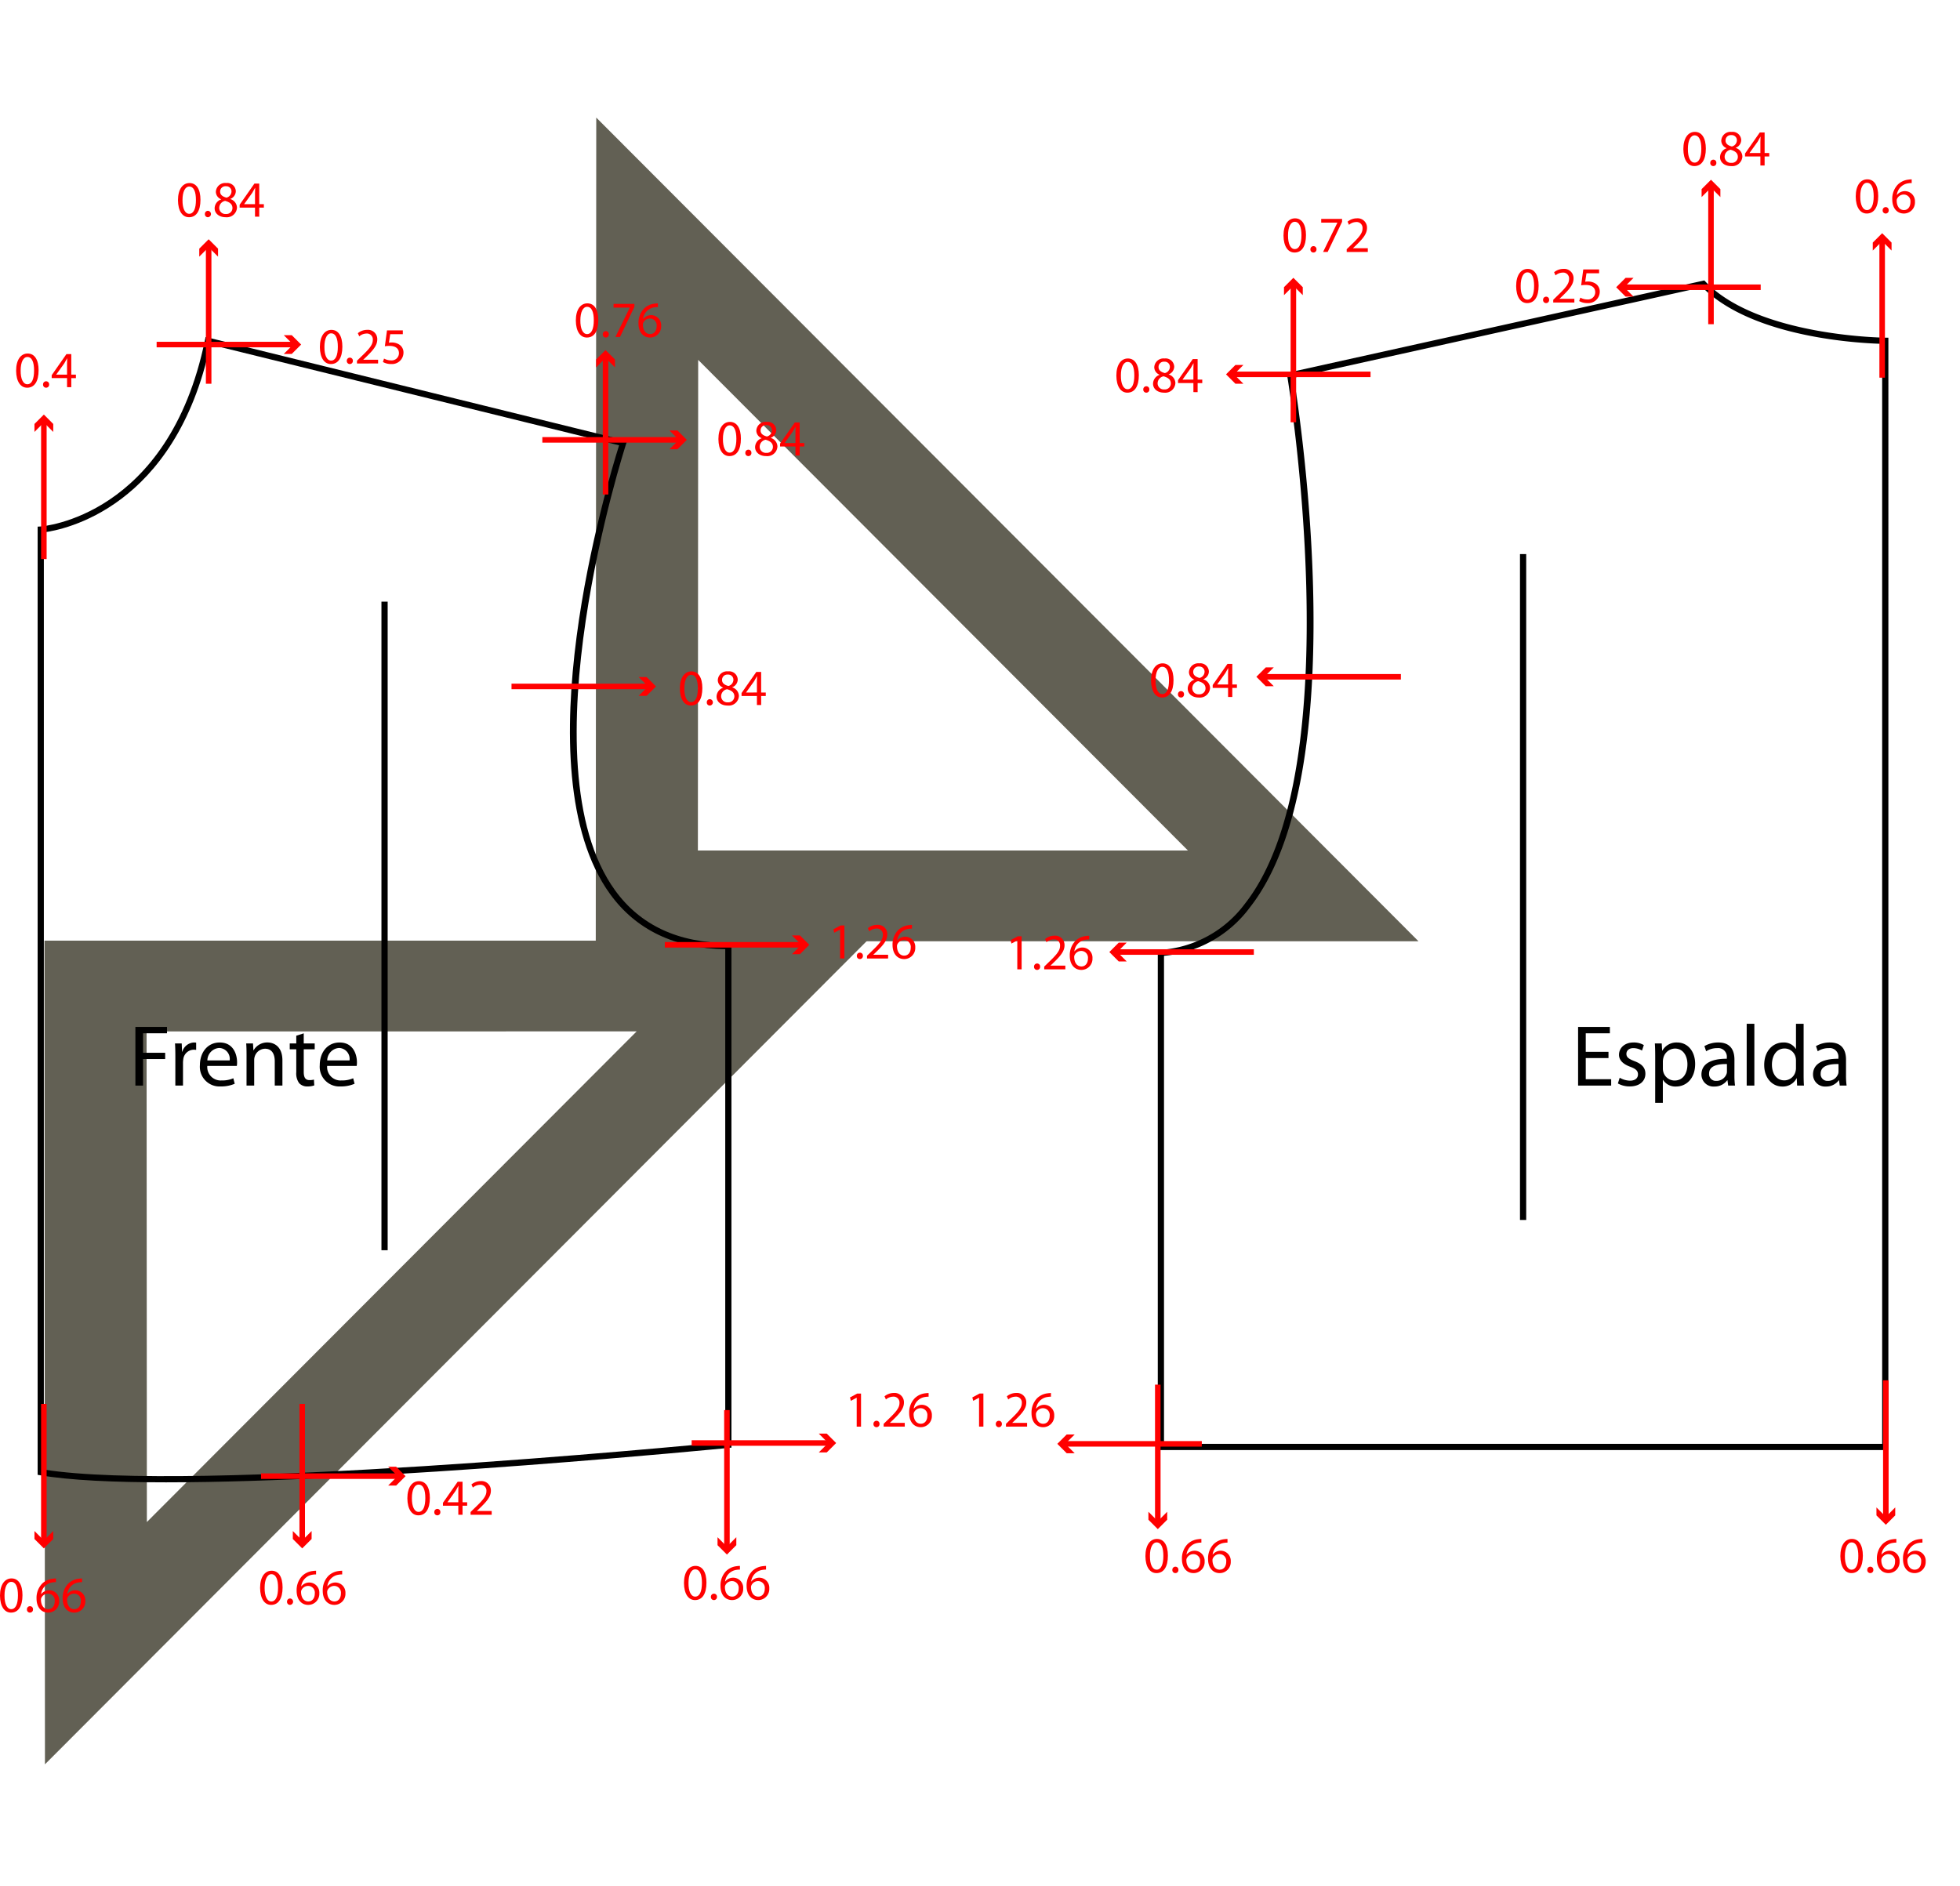 <svg xmlns="http://www.w3.org/2000/svg" width="400" height="385" viewBox="0 0 400 385"><g transform="translate(-390 -3328)"><g transform="translate(-371.721 870.885)"><g transform="translate(770.797 2481.115)"><path d="M898.47,2481.115l-.1,168.125h167.9Zm20.8,49.456,99.953,100.146H919.211Z" transform="translate(-785.861 -2481.115)" fill="#626054"/><path d="M772.019,2838.057l-.1-168.125h167.9Zm20.8-49.458,99.953-100.146H792.76Z" transform="translate(-771.921 -2501.93)" fill="#626054"/></g><g transform="translate(769.402 2514.354)"><path d="M796.563,2765.229c-10.64,0-19.666-.414-25.682-1.446l-.528-.09V2570.159l.6-.035c.262-.015,26.088-1.912,33.541-38.034l.134-.646,86.029,21.209-.213.65c-.214.649-21.021,65.189-2.23,91.112,5.161,7.119,12.934,10.729,23.1,10.729h.634v103l-.571.057C910.5,2758.287,840.083,2765.229,796.563,2765.229Zm-24.941-2.609c29.976,4.822,130.52-4.8,139.06-5.627V2656.408c-10.29-.148-18.193-3.931-23.5-11.249-18.363-25.334-.464-84.331,1.842-91.6L805.6,2532.992c-7.172,33.42-29.978,37.819-33.977,38.336Z" transform="translate(-770.354 -2519.902)"/><rect width="1.269" height="132.385" transform="translate(70.165 65.566)"/><path d="M1176.381,2757.213h-149.1V2655.156l.588-.043a23.382,23.382,0,0,0,17.2-9.431c21.776-27.717,8.761-106.93,8.627-107.728l-.1-.593,85.221-18.889.247.258c10.721,11.151,36.429,11.424,36.687,11.425l.631,0Zm-147.831-1.269h146.562V2531.412c-4.123-.1-26.339-1.114-36.712-11.549l-83.355,18.476c1.283,7.935,12.381,80.939-8.978,108.125a24.619,24.619,0,0,1-17.516,9.866Z" transform="translate(-798.678 -2518.471)"/><rect width="1.269" height="135.915" transform="translate(302.52 55.857)"/><g transform="translate(19.951 152.368)"><path d="M792.777,2689.718h6.45v1.3H794.34v3.98h4.513v1.28H794.34v5.418h-1.563Z" transform="translate(-792.777 -2689.718)"/><path d="M801.932,2696.17c0-1.013-.018-1.884-.071-2.683h1.368l.071,1.687h.052a2.6,2.6,0,0,1,2.4-1.882,3.047,3.047,0,0,1,.426.035v1.474a4.43,4.43,0,0,0-.533-.035,2.193,2.193,0,0,0-2.1,1.99,4.833,4.833,0,0,0-.053.728v4.6h-1.563Z" transform="translate(-793.778 -2690.112)"/><path d="M809.082,2698.071a2.736,2.736,0,0,0,2.931,2.968,5.6,5.6,0,0,0,2.382-.445l.283,1.12a7,7,0,0,1-2.877.551,4.011,4.011,0,0,1-4.228-4.336c0-2.594,1.545-4.636,4.05-4.636,2.807,0,3.536,2.469,3.536,4.05a3.718,3.718,0,0,1-.054.728Zm4.566-1.119a2.223,2.223,0,0,0-2.151-2.54,2.575,2.575,0,0,0-2.4,2.54Z" transform="translate(-794.408 -2690.112)"/><path d="M818.263,2695.814c0-.906-.018-1.617-.072-2.327h1.387l.088,1.4h.036a3.185,3.185,0,0,1,2.843-1.6c1.191,0,3.038.711,3.038,3.66v5.134h-1.563v-4.957c0-1.386-.514-2.558-1.99-2.558a2.254,2.254,0,0,0-2.1,1.6,2.316,2.316,0,0,0-.107.728v5.188h-1.563Z" transform="translate(-795.579 -2690.112)"/><path d="M831.034,2691.195v2.061h2.239v1.19h-2.239v4.62c0,1.066.3,1.67,1.173,1.67a2.916,2.916,0,0,0,.906-.107l.071,1.191a4.251,4.251,0,0,1-1.385.214,2.23,2.23,0,0,1-1.688-.658,3.36,3.36,0,0,1-.6-2.256v-4.673h-1.333v-1.19h1.333v-1.581Z" transform="translate(-796.679 -2689.88)"/><path d="M836.573,2698.071a2.737,2.737,0,0,0,2.931,2.968,5.593,5.593,0,0,0,2.382-.445l.284,1.12a7.01,7.01,0,0,1-2.878.551,4.011,4.011,0,0,1-4.228-4.336c0-2.594,1.545-4.636,4.05-4.636,2.807,0,3.536,2.469,3.536,4.05a3.871,3.871,0,0,1-.053.728Zm4.566-1.119a2.223,2.223,0,0,0-2.151-2.54,2.576,2.576,0,0,0-2.4,2.54Z" transform="translate(-797.439 -2690.112)"/></g><g transform="translate(314.379 151.728)"><path d="M1129.887,2696.078h-4.639v4.317h5.189v1.3h-6.752v-11.974h6.485v1.3h-4.922v3.784h4.639Z" transform="translate(-1123.685 -2689.078)"/><path d="M1133.182,2700.487a4.411,4.411,0,0,0,2.078.6c1.12,0,1.652-.55,1.652-1.278,0-.747-.444-1.137-1.581-1.564-1.563-.569-2.292-1.42-2.292-2.433,0-1.386,1.137-2.522,2.967-2.522a3.987,3.987,0,0,1,2.1.533l-.373,1.119a3.523,3.523,0,0,0-1.76-.5c-.923,0-1.421.534-1.421,1.174,0,.71.5,1.03,1.617,1.474,1.474.551,2.256,1.3,2.256,2.577,0,1.527-1.191,2.594-3.2,2.594a4.89,4.89,0,0,1-2.415-.605Z" transform="translate(-1124.691 -2689.473)"/><path d="M1141.365,2696.294c0-1.1-.018-1.99-.072-2.807h1.4l.088,1.475h.036a3.318,3.318,0,0,1,3.039-1.67c2.1,0,3.659,1.759,3.659,4.37,0,3.091-1.9,4.62-3.91,4.62a3,3,0,0,1-2.647-1.351h-.036v4.673h-1.562Zm1.563,2.292a2.513,2.513,0,0,0,.071.639,2.393,2.393,0,0,0,2.328,1.831c1.651,0,2.611-1.351,2.611-3.323,0-1.723-.889-3.2-2.541-3.2a2.494,2.494,0,0,0-2.38,1.937,3.671,3.671,0,0,0-.09.622Z" transform="translate(-1125.626 -2689.473)"/><path d="M1158.708,2700.025a14.531,14.531,0,0,0,.124,2.061h-1.4l-.142-1.083h-.053a3.174,3.174,0,0,1-2.629,1.28,2.451,2.451,0,0,1-2.63-2.47c0-2.079,1.848-3.216,5.171-3.2v-.178a1.767,1.767,0,0,0-1.955-1.991,4.148,4.148,0,0,0-2.256.64l-.356-1.049a5.577,5.577,0,0,1,2.843-.745c2.647,0,3.287,1.794,3.287,3.517Zm-1.528-2.327c-1.705-.036-3.642.267-3.642,1.936a1.37,1.37,0,0,0,1.456,1.493,2.169,2.169,0,0,0,2.114-1.44,1.57,1.57,0,0,0,.072-.5Z" transform="translate(-1126.803 -2689.473)"/><path d="M1162.356,2689h1.563v12.614h-1.563Z" transform="translate(-1127.948 -2688.999)"/><path d="M1174.418,2689v10.393c0,.764.017,1.635.07,2.221h-1.4l-.07-1.493h-.036a3.153,3.153,0,0,1-2.914,1.689c-2.078,0-3.694-1.76-3.694-4.372-.019-2.877,1.776-4.618,3.854-4.618a2.861,2.861,0,0,1,2.595,1.3h.036V2689Zm-1.563,7.515a2.858,2.858,0,0,0-.072-.675,2.3,2.3,0,0,0-2.256-1.794c-1.616,0-2.576,1.421-2.576,3.305,0,1.759.871,3.2,2.54,3.2a2.367,2.367,0,0,0,2.292-1.884,2.437,2.437,0,0,0,.072-.657Z" transform="translate(-1128.391 -2688.999)"/><path d="M1184.3,2700.025a14.531,14.531,0,0,0,.124,2.061h-1.4l-.143-1.083h-.053a3.173,3.173,0,0,1-2.629,1.28,2.45,2.45,0,0,1-2.629-2.47c0-2.079,1.848-3.216,5.17-3.2v-.178a1.766,1.766,0,0,0-1.955-1.991,4.147,4.147,0,0,0-2.256.64l-.356-1.049a5.576,5.576,0,0,1,2.843-.745c2.647,0,3.287,1.794,3.287,3.517Zm-1.528-2.327c-1.706-.036-3.642.267-3.642,1.936a1.37,1.37,0,0,0,1.456,1.493,2.169,2.169,0,0,0,2.114-1.44,1.57,1.57,0,0,0,.072-.5Z" transform="translate(-1129.625 -2689.473)"/></g></g><g transform="translate(768.755 2541.735)"><rect width="1.13" height="28.199" transform="translate(1.352 1.292)" fill="red"/><path d="M773.459,2552.79l-1.917-1.918-1.916,1.918v-1.628l1.916-1.916,1.917,1.916Z" transform="translate(-769.626 -2549.246)" fill="red"/></g><g transform="translate(802.387 2505.954)"><rect width="1.13" height="28.197" transform="translate(1.351 1.292)" fill="red"/><path d="M811.258,2512.575l-1.916-1.918-1.917,1.918v-1.628l1.917-1.916,1.916,1.916Z" transform="translate(-807.425 -2509.031)" fill="red"/></g><g transform="translate(883.387 2528.562)"><rect width="1.13" height="28.197" transform="translate(1.351 1.292)" fill="red"/><path d="M902.294,2537.985l-1.916-1.918-1.916,1.918v-1.627l1.916-1.917,1.916,1.917Z" transform="translate(-898.461 -2534.441)" fill="red"/></g><g transform="translate(1023.76 2513.818)"><rect width="1.13" height="28.199" transform="translate(1.351 1.292)" fill="red"/><g transform="translate(0)"><path d="M1060.06,2521.413l-1.917-1.918-1.917,1.918v-1.627l1.917-1.916,1.917,1.916Z" transform="translate(-1056.227 -2517.869)" fill="red"/></g></g><g transform="translate(1108.987 2493.801)"><rect width="1.13" height="28.197" transform="translate(1.351 1.292)" fill="red"/><g transform="translate(0)"><path d="M1155.847,2498.916,1153.93,2497l-1.916,1.917v-1.627l1.916-1.916,1.917,1.916Z" transform="translate(-1152.014 -2495.373)" fill="red"/></g></g><g transform="translate(1143.92 2504.713)"><rect width="1.13" height="28.199" transform="translate(1.352 1.292)" fill="red"/><path d="M1195.108,2511.18l-1.917-1.918-1.917,1.918v-1.627l1.917-1.917,1.917,1.917Z" transform="translate(-1191.275 -2507.636)" fill="red"/></g><g transform="translate(908.158 2744.935)"><rect width="1.13" height="28.199" transform="translate(1.351)" fill="red"/><g transform="translate(0 25.947)"><path d="M926.3,2806.784l1.916,1.918,1.917-1.918v1.627l-1.917,1.917-1.916-1.917Z" transform="translate(-926.302 -2806.784)" fill="red"/></g></g><g transform="translate(996.09 2739.741)"><rect width="1.13" height="28.199" transform="translate(1.351)" fill="red"/><g transform="translate(0 25.947)"><path d="M1025.128,2800.946l1.916,1.917,1.917-1.917v1.627l-1.917,1.917-1.916-1.917Z" transform="translate(-1025.128 -2800.946)" fill="red"/></g></g><g transform="translate(1144.67 2738.856)"><rect width="1.13" height="28.197" transform="translate(1.351)" fill="red"/><g transform="translate(0 25.946)"><path d="M1192.118,2799.951l1.917,1.918,1.916-1.918v1.627l-1.916,1.917-1.917-1.917Z" transform="translate(-1192.118 -2799.951)" fill="red"/></g></g><g transform="translate(821.481 2743.673)"><rect width="1.13" height="28.199" transform="translate(1.351)" fill="red"/><g transform="translate(0 25.946)"><path d="M828.886,2805.365l1.917,1.917,1.917-1.917v1.627l-1.917,1.916-1.917-1.916Z" transform="translate(-828.886 -2805.365)" fill="red"/></g></g><g transform="translate(768.755 2743.673)"><rect width="1.13" height="28.199" transform="translate(1.352)" fill="red"/><g transform="translate(0 25.946)"><path d="M769.626,2805.365l1.916,1.917,1.917-1.917v1.627l-1.917,1.916-1.916-1.916Z" transform="translate(-769.626 -2805.365)" fill="red"/></g></g><g transform="translate(793.687 2525.528)"><rect width="28.197" height="1.13" transform="translate(0 1.352)" fill="red"/><g transform="translate(25.946)"><path d="M826.808,2534.863l1.918-1.916-1.918-1.917h1.627l1.917,1.917-1.917,1.916Z" transform="translate(-826.808 -2531.03)" fill="red"/></g></g><g transform="translate(872.402 2544.979)"><rect width="28.199" height="1.13" transform="translate(0 1.352)" fill="red"/><g transform="translate(25.947)"><path d="M915.277,2556.725l1.918-1.916-1.918-1.917H916.9l1.916,1.917-1.916,1.916Z" transform="translate(-915.277 -2552.892)" fill="red"/></g></g><g transform="translate(1011.932 2531.61)"><rect width="28.199" height="1.13" transform="translate(1.292 1.351)" fill="red"/><path d="M1046.477,2537.867l-1.918,1.916,1.918,1.917h-1.627l-1.916-1.917,1.916-1.916Z" transform="translate(-1042.933 -2537.867)" fill="red"/></g><g transform="translate(1018.124 2593.344)"><rect width="28.197" height="1.13" transform="translate(1.292 1.351)" fill="red"/><g transform="translate(0)"><path d="M1053.437,2607.248l-1.917,1.916,1.917,1.917h-1.627l-1.917-1.917,1.917-1.916Z" transform="translate(-1049.893 -2607.248)" fill="red"/></g></g><g transform="translate(988.117 2649.522)"><rect width="28.199" height="1.13" transform="translate(1.292 1.351)" fill="red"/><path d="M1019.711,2670.387l-1.917,1.917,1.917,1.917h-1.627l-1.917-1.917,1.917-1.917Z" transform="translate(-1016.168 -2670.387)" fill="red"/></g><g transform="translate(977.5 2749.91)"><rect width="28.197" height="1.13" transform="translate(1.292 1.351)" fill="red"/><path d="M1007.78,2783.214l-1.918,1.916,1.918,1.917h-1.627l-1.916-1.917,1.916-1.916Z" transform="translate(-1004.236 -2783.214)" fill="red"/></g><g transform="translate(1091.555 2513.829)"><rect width="28.199" height="1.13" transform="translate(1.292 1.351)" fill="red"/><path d="M1135.965,2517.883l-1.917,1.916,1.917,1.917h-1.627l-1.916-1.917,1.916-1.916Z" transform="translate(-1132.422 -2517.883)" fill="red"/></g><g transform="translate(866.111 2595.309)"><rect width="28.197" height="1.13" transform="translate(0 1.351)" fill="red"/><g transform="translate(25.946)"><path d="M908.206,2613.291l1.918-1.916-1.918-1.917h1.627l1.917,1.917-1.917,1.916Z" transform="translate(-908.206 -2609.458)" fill="red"/></g></g><g transform="translate(897.394 2648.047)"><rect width="28.197" height="1.13" transform="translate(0 1.351)" fill="red"/><g transform="translate(25.946)"><path d="M943.365,2672.563l1.918-1.917-1.918-1.917h1.627l1.917,1.917-1.917,1.917Z" transform="translate(-943.365 -2668.73)" fill="red"/></g></g><g transform="translate(902.876 2749.739)"><rect width="28.197" height="1.13" transform="translate(0 1.351)" fill="red"/><g transform="translate(25.946)"><path d="M949.526,2786.854l1.918-1.916-1.918-1.917h1.627l1.916,1.917-1.916,1.916Z" transform="translate(-949.526 -2783.021)" fill="red"/></g></g><g transform="translate(814.995 2756.502)"><rect width="28.199" height="1.13" transform="translate(0 1.351)" fill="red"/><g transform="translate(25.946)"><path d="M850.756,2794.455l1.917-1.917-1.917-1.917h1.628l1.917,1.917-1.917,1.917Z" transform="translate(-850.756 -2790.622)" fill="red"/></g></g><g transform="translate(765.011 2529.273)"><path d="M767.661,2542.218c-1.318,0-2.222-1.235-2.242-3.467,0-2.275.986-3.511,2.357-3.511,1.412,0,2.232,1.268,2.232,3.417,0,2.3-.862,3.562-2.336,3.562Zm.052-.705c.925,0,1.371-1.091,1.371-2.814,0-1.662-.415-2.753-1.371-2.753-.83,0-1.369,1.06-1.369,2.753-.021,1.754.519,2.814,1.36,2.814Z" transform="translate(-765.419 -2535.24)" fill="red"/><path d="M772.2,2542.92a.609.609,0,0,1-.6-.653.62.62,0,0,1,.624-.655.606.606,0,0,1,.612.655.613.613,0,0,1-.623.653Z" transform="translate(-766.1 -2535.942)" fill="red"/><path d="M776.713,2542.119v-1.848h-3.136v-.592l3.012-4.31h.987v4.2h.944v.707h-.944v1.848Zm0-2.555v-2.253c0-.353.01-.707.031-1.06h-.031c-.207.395-.375.685-.56,1l-1.651,2.3v.02Z" transform="translate(-766.318 -2535.254)" fill="red"/></g><g transform="translate(798.042 2494.476)"><path d="M804.784,2503.108c-1.318,0-2.222-1.235-2.242-3.467,0-2.274.986-3.51,2.357-3.51,1.412,0,2.233,1.267,2.233,3.417,0,2.295-.862,3.561-2.336,3.561Zm.052-.7c.924,0,1.371-1.091,1.371-2.814,0-1.662-.416-2.752-1.371-2.752-.83,0-1.37,1.06-1.37,2.752-.021,1.754.519,2.814,1.36,2.814Z" transform="translate(-802.542 -2496.131)" fill="red"/><path d="M809.319,2503.811a.609.609,0,0,1-.6-.653.62.62,0,0,1,.624-.655.655.655,0,0,1-.011,1.308Z" transform="translate(-803.223 -2496.833)" fill="red"/><path d="M813.3,2496.131a1.747,1.747,0,0,1,1.973,1.661,1.714,1.714,0,0,1-1.122,1.578v.031a1.882,1.882,0,0,1,1.36,1.746,2.071,2.071,0,0,1-2.294,1.961c-1.413,0-2.264-.83-2.264-1.817a1.945,1.945,0,0,1,1.329-1.817v-.031a1.668,1.668,0,0,1-1.08-1.516,1.89,1.89,0,0,1,2.086-1.8Zm-.063,6.314a1.221,1.221,0,0,0,1.351-1.2c0-.81-.571-1.215-1.485-1.474a1.476,1.476,0,0,0-1.214,1.4,1.242,1.242,0,0,0,1.339,1.277Zm.012-5.66a1.074,1.074,0,0,0-1.174,1.08c-.011.675.509,1.038,1.287,1.247a1.33,1.33,0,0,0,1.028-1.226,1.046,1.046,0,0,0-1.131-1.1Z" transform="translate(-803.47 -2496.131)" fill="red"/><path d="M819.824,2503.009v-1.848h-3.136v-.592l3.012-4.31h.987v4.2h.944v.707h-.944v1.848Zm0-2.554V2498.2q0-.53.031-1.06h-.031c-.207.4-.375.686-.561,1l-1.651,2.3v.021Z" transform="translate(-804.101 -2496.145)" fill="red"/></g><g transform="translate(908.336 2543.232)"><path d="M928.743,2557.906c-1.318,0-2.222-1.235-2.241-3.468,0-2.274.986-3.511,2.357-3.511,1.411,0,2.232,1.268,2.232,3.417,0,2.3-.862,3.562-2.336,3.562Zm.052-.706c.925,0,1.371-1.091,1.371-2.813,0-1.662-.416-2.753-1.371-2.753-.83,0-1.37,1.06-1.37,2.753-.021,1.754.519,2.813,1.36,2.813Z" transform="translate(-926.502 -2550.928)" fill="red"/><path d="M933.278,2558.609a.61.61,0,0,1-.6-.654.62.62,0,0,1,.625-.654.605.605,0,0,1,.611.654.612.612,0,0,1-.623.654Z" transform="translate(-927.183 -2551.63)" fill="red"/><path d="M937.263,2550.928a1.747,1.747,0,0,1,1.973,1.662,1.717,1.717,0,0,1-1.121,1.579v.031a1.88,1.88,0,0,1,1.359,1.744,2.072,2.072,0,0,1-2.294,1.962c-1.413,0-2.264-.831-2.264-1.817a1.946,1.946,0,0,1,1.329-1.818v-.031a1.667,1.667,0,0,1-1.079-1.516,1.891,1.891,0,0,1,2.086-1.8Zm-.063,6.313a1.221,1.221,0,0,0,1.351-1.2c0-.809-.571-1.214-1.485-1.473a1.476,1.476,0,0,0-1.215,1.4,1.242,1.242,0,0,0,1.339,1.276Zm.012-5.659a1.074,1.074,0,0,0-1.174,1.079c-.01.676.509,1.039,1.287,1.247a1.33,1.33,0,0,0,1.028-1.225,1.045,1.045,0,0,0-1.132-1.1Z" transform="translate(-927.429 -2550.928)" fill="red"/><path d="M943.783,2557.806v-1.848h-3.136v-.592l3.012-4.31h.987v4.2h.944v.706h-.944v1.848Zm0-2.554V2553c0-.353.01-.707.031-1.06h-.031c-.207.4-.374.685-.56,1l-1.651,2.3v.021Z" transform="translate(-928.061 -2550.942)" fill="red"/></g><g transform="translate(900.471 2594.152)"><path d="M919.9,2615.135c-1.318,0-2.222-1.235-2.242-3.467,0-2.274.986-3.51,2.357-3.51,1.412,0,2.232,1.267,2.232,3.417,0,2.294-.862,3.561-2.336,3.561Zm.053-.7c.924,0,1.371-1.091,1.371-2.814,0-1.661-.415-2.752-1.371-2.752-.83,0-1.37,1.06-1.37,2.752-.021,1.754.519,2.814,1.36,2.814Z" transform="translate(-917.662 -2608.158)" fill="red"/><path d="M924.439,2615.838a.609.609,0,0,1-.6-.653.62.62,0,0,1,.624-.655.655.655,0,0,1-.011,1.308Z" transform="translate(-918.343 -2608.86)" fill="red"/><path d="M928.424,2608.158a1.747,1.747,0,0,1,1.973,1.661,1.715,1.715,0,0,1-1.121,1.578v.031a1.881,1.881,0,0,1,1.36,1.745,2.071,2.071,0,0,1-2.294,1.961c-1.413,0-2.264-.83-2.264-1.817a1.946,1.946,0,0,1,1.329-1.817v-.031a1.667,1.667,0,0,1-1.079-1.516,1.89,1.89,0,0,1,2.087-1.8Zm-.063,6.314a1.221,1.221,0,0,0,1.351-1.2c0-.81-.571-1.215-1.485-1.475a1.477,1.477,0,0,0-1.215,1.4,1.243,1.243,0,0,0,1.339,1.278Zm.011-5.659a1.073,1.073,0,0,0-1.174,1.08c-.01.676.509,1.038,1.287,1.247a1.331,1.331,0,0,0,1.028-1.226,1.046,1.046,0,0,0-1.132-1.1Z" transform="translate(-918.59 -2608.158)" fill="red"/><path d="M934.944,2615.037v-1.848h-3.136v-.592l3.012-4.31h.987v4.2h.944v.707h-.944v1.848Zm0-2.555v-2.254q0-.53.031-1.06h-.031c-.207.4-.374.686-.561,1l-1.651,2.3v.021Z" transform="translate(-919.221 -2608.172)" fill="red"/></g><g transform="translate(931.797 2645.897)"><path d="M954.241,2667.294h-.021l-1.174.633-.176-.7,1.475-.789h.778v6.75h-.882Z" transform="translate(-952.87 -2666.328)" fill="red"/><path d="M958.853,2673.994a.609.609,0,0,1-.6-.654.621.621,0,0,1,.624-.655.606.606,0,0,1,.611.655.612.612,0,0,1-.622.654Z" transform="translate(-953.463 -2667.016)" fill="red"/><path d="M960.585,2673.178v-.561l.716-.7c1.724-1.64,2.513-2.512,2.513-3.53a1.2,1.2,0,0,0-1.329-1.32,2.3,2.3,0,0,0-1.432.571l-.292-.644a3,3,0,0,1,1.911-.685,1.9,1.9,0,0,1,2.055,1.963c0,1.246-.9,2.252-2.326,3.624l-.529.5v.02h3.021v.759Z" transform="translate(-953.72 -2666.314)" fill="red"/><path d="M970.411,2667.073a3.468,3.468,0,0,0-.686.053,2.7,2.7,0,0,0-2.346,2.389h.021a2.059,2.059,0,0,1,3.677,1.391,2.262,2.262,0,0,1-2.254,2.388c-1.433,0-2.378-1.121-2.378-2.875a4.2,4.2,0,0,1,1.143-3.043,3.661,3.661,0,0,1,2.16-1,4.381,4.381,0,0,1,.665-.052Zm-1.568,5.515c.779,0,1.308-.655,1.308-1.621a1.372,1.372,0,0,0-1.392-1.547,1.5,1.5,0,0,0-1.319.83.86.86,0,0,0-.093.4c.011,1.111.529,1.943,1.485,1.943Z" transform="translate(-954.366 -2666.315)" fill="red"/></g><g transform="translate(935.188 2741.446)"><path d="M958.052,2774.68h-.02l-1.174.634-.177-.695,1.475-.789h.778v6.749h-.883Z" transform="translate(-956.681 -2773.715)" fill="red"/><path d="M962.665,2781.381a.609.609,0,0,1-.6-.653.619.619,0,0,1,.624-.655.605.605,0,0,1,.611.655.612.612,0,0,1-.623.653Z" transform="translate(-957.274 -2774.404)" fill="red"/><path d="M964.4,2780.564V2780l.717-.7c1.724-1.64,2.514-2.512,2.514-3.53a1.2,1.2,0,0,0-1.329-1.32,2.3,2.3,0,0,0-1.433.571l-.291-.644a3,3,0,0,1,1.911-.685,1.9,1.9,0,0,1,2.055,1.963c0,1.246-.9,2.253-2.326,3.624l-.53.5v.02h3.022v.758Z" transform="translate(-957.532 -2773.701)" fill="red"/><path d="M974.222,2774.46a3.439,3.439,0,0,0-.685.052,2.7,2.7,0,0,0-2.347,2.388h.021a2.059,2.059,0,0,1,3.676,1.392,2.261,2.261,0,0,1-2.253,2.387c-1.432,0-2.378-1.121-2.378-2.876a4.193,4.193,0,0,1,1.143-3.042,3.664,3.664,0,0,1,2.159-1,4.31,4.31,0,0,1,.664-.052Zm-1.567,5.514c.778,0,1.308-.654,1.308-1.621a1.372,1.372,0,0,0-1.393-1.546,1.5,1.5,0,0,0-1.318.83.859.859,0,0,0-.094.4c.012,1.11.53,1.941,1.485,1.941Z" transform="translate(-958.177 -2773.702)" fill="red"/></g><g transform="translate(960.157 2741.447)"><path d="M986.114,2774.682h-.021l-1.173.634-.177-.7,1.475-.79H987v6.75h-.883Z" transform="translate(-984.743 -2773.716)" fill="red"/><path d="M990.727,2781.383a.609.609,0,0,1-.6-.654.62.62,0,0,1,.624-.655.606.606,0,0,1,.611.655.613.613,0,0,1-.623.654Z" transform="translate(-985.336 -2774.404)" fill="red"/><path d="M992.458,2780.566V2780l.717-.7c1.724-1.641,2.514-2.513,2.514-3.53a1.2,1.2,0,0,0-1.329-1.32,2.3,2.3,0,0,0-1.433.572l-.291-.644a3,3,0,0,1,1.911-.685,1.9,1.9,0,0,1,2.055,1.963c0,1.247-.9,2.253-2.326,3.624l-.529.5v.02h3.022v.759Z" transform="translate(-985.593 -2773.702)" fill="red"/><path d="M1002.284,2774.461a3.548,3.548,0,0,0-.685.052,2.7,2.7,0,0,0-2.347,2.389h.021a2.059,2.059,0,0,1,3.676,1.392,2.261,2.261,0,0,1-2.253,2.388c-1.433,0-2.378-1.121-2.378-2.876a4.2,4.2,0,0,1,1.143-3.042,3.67,3.67,0,0,1,2.158-1,4.459,4.459,0,0,1,.665-.052Zm-1.567,5.515c.777,0,1.308-.655,1.308-1.621a1.372,1.372,0,0,0-1.392-1.546,1.5,1.5,0,0,0-1.318.83.85.85,0,0,0-.094.4c.012,1.11.531,1.942,1.485,1.942Z" transform="translate(-986.24 -2773.703)" fill="red"/></g><g transform="translate(901.307 2776.735)"><path d="M920.844,2820.341c-1.319,0-2.223-1.235-2.242-3.468,0-2.274.986-3.51,2.357-3.51,1.412,0,2.232,1.268,2.232,3.417,0,2.295-.862,3.561-2.336,3.561Zm.052-.706c.925,0,1.371-1.09,1.371-2.813,0-1.662-.416-2.752-1.371-2.752-.83,0-1.37,1.06-1.37,2.752-.02,1.753.519,2.813,1.36,2.813Z" transform="translate(-918.602 -2813.363)" fill="red"/><path d="M925.378,2821.044a.609.609,0,0,1-.6-.653.619.619,0,0,1,.624-.654.605.605,0,0,1,.611.654.612.612,0,0,1-.623.653Z" transform="translate(-919.283 -2814.065)" fill="red"/><path d="M930.948,2814.123a3.459,3.459,0,0,0-.686.052,2.706,2.706,0,0,0-2.347,2.389h.021a2.059,2.059,0,0,1,3.677,1.391,2.262,2.262,0,0,1-2.254,2.388c-1.433,0-2.378-1.12-2.378-2.876a4.2,4.2,0,0,1,1.143-3.042,3.667,3.667,0,0,1,2.159-1,4.331,4.331,0,0,1,.665-.052Zm-1.568,5.514c.779,0,1.308-.654,1.308-1.62a1.372,1.372,0,0,0-1.392-1.547,1.5,1.5,0,0,0-1.319.83.855.855,0,0,0-.093.395c.011,1.11.529,1.942,1.484,1.942Z" transform="translate(-919.526 -2813.365)" fill="red"/><path d="M936.936,2814.123a3.457,3.457,0,0,0-.686.052,2.7,2.7,0,0,0-2.347,2.389h.021a2.059,2.059,0,0,1,3.676,1.391,2.261,2.261,0,0,1-2.253,2.388c-1.432,0-2.377-1.12-2.377-2.876a4.194,4.194,0,0,1,1.142-3.042,3.667,3.667,0,0,1,2.159-1,4.323,4.323,0,0,1,.665-.052Zm-1.568,5.514c.778,0,1.308-.654,1.308-1.62a1.372,1.372,0,0,0-1.393-1.547,1.5,1.5,0,0,0-1.318.83.854.854,0,0,0-.094.395c.012,1.11.53,1.942,1.485,1.942Z" transform="translate(-920.186 -2813.365)" fill="red"/></g><g transform="translate(995.479 2771.231)"><path d="M1026.684,2814.154c-1.318,0-2.222-1.235-2.242-3.467,0-2.274.986-3.511,2.357-3.511,1.412,0,2.232,1.267,2.232,3.416,0,2.3-.862,3.562-2.335,3.562Zm.052-.7c.925,0,1.371-1.091,1.371-2.815,0-1.66-.416-2.751-1.371-2.751-.83,0-1.37,1.06-1.37,2.751-.021,1.755.519,2.815,1.36,2.815Z" transform="translate(-1024.442 -2807.177)" fill="red"/><path d="M1031.219,2814.856a.609.609,0,0,1-.6-.654.62.62,0,0,1,.624-.653.6.6,0,0,1,.612.653.612.612,0,0,1-.623.654Z" transform="translate(-1025.123 -2807.879)" fill="red"/><path d="M1036.788,2807.936a3.5,3.5,0,0,0-.685.053,2.7,2.7,0,0,0-2.347,2.389h.021a2.058,2.058,0,0,1,3.676,1.391,2.261,2.261,0,0,1-2.253,2.387c-1.433,0-2.378-1.12-2.378-2.875a4.2,4.2,0,0,1,1.142-3.043,3.67,3.67,0,0,1,2.159-1,4.327,4.327,0,0,1,.665-.051Zm-1.568,5.516c.779,0,1.309-.656,1.309-1.62a1.373,1.373,0,0,0-1.393-1.549,1.5,1.5,0,0,0-1.318.83.858.858,0,0,0-.094.4c.011,1.111.53,1.944,1.485,1.944Z" transform="translate(-1025.366 -2807.178)" fill="red"/><path d="M1042.776,2807.936a3.494,3.494,0,0,0-.685.053,2.7,2.7,0,0,0-2.347,2.389h.021a2.058,2.058,0,0,1,3.677,1.391,2.261,2.261,0,0,1-2.253,2.387c-1.434,0-2.378-1.12-2.378-2.875a4.2,4.2,0,0,1,1.142-3.043,3.667,3.667,0,0,1,2.159-1,4.327,4.327,0,0,1,.665-.051Zm-1.568,5.516c.778,0,1.309-.656,1.309-1.62a1.374,1.374,0,0,0-1.392-1.549,1.5,1.5,0,0,0-1.318.83.853.853,0,0,0-.094.4c.011,1.111.53,1.944,1.485,1.944Z" transform="translate(-1026.026 -2807.178)" fill="red"/></g><g transform="translate(1137.305 2771.231)"><path d="M1186.083,2814.154c-1.319,0-2.223-1.235-2.243-3.467,0-2.274.987-3.511,2.358-3.511,1.411,0,2.232,1.267,2.232,3.416,0,2.3-.864,3.562-2.336,3.562Zm.051-.7c.925,0,1.371-1.091,1.371-2.815,0-1.66-.416-2.751-1.371-2.751-.83,0-1.369,1.06-1.369,2.751-.021,1.755.52,2.815,1.36,2.815Z" transform="translate(-1183.84 -2807.177)" fill="red"/><path d="M1190.616,2814.856a.608.608,0,0,1-.6-.654.62.62,0,0,1,.625-.653.6.6,0,0,1,.611.653.612.612,0,0,1-.622.654Z" transform="translate(-1184.521 -2807.879)" fill="red"/><path d="M1196.187,2807.936a3.519,3.519,0,0,0-.687.053,2.706,2.706,0,0,0-2.347,2.389h.022a2.059,2.059,0,0,1,3.677,1.391,2.262,2.262,0,0,1-2.255,2.387c-1.433,0-2.378-1.12-2.378-2.875a4.2,4.2,0,0,1,1.143-3.043,3.66,3.66,0,0,1,2.159-1,4.317,4.317,0,0,1,.665-.051Zm-1.568,5.516c.778,0,1.307-.656,1.307-1.62a1.373,1.373,0,0,0-1.391-1.549,1.5,1.5,0,0,0-1.319.83.856.856,0,0,0-.094.4c.011,1.111.529,1.944,1.486,1.944Z" transform="translate(-1184.764 -2807.178)" fill="red"/><path d="M1202.175,2807.936a3.516,3.516,0,0,0-.687.053,2.705,2.705,0,0,0-2.347,2.389h.022a2.058,2.058,0,0,1,3.677,1.391,2.262,2.262,0,0,1-2.255,2.387c-1.433,0-2.377-1.12-2.377-2.875a4.2,4.2,0,0,1,1.143-3.043,3.659,3.659,0,0,1,2.159-1,4.317,4.317,0,0,1,.665-.051Zm-1.568,5.516c.777,0,1.307-.656,1.307-1.62a1.372,1.372,0,0,0-1.391-1.549,1.5,1.5,0,0,0-1.319.83.854.854,0,0,0-.1.4c.012,1.111.53,1.944,1.487,1.944Z" transform="translate(-1185.424 -2807.178)" fill="red"/></g><g transform="translate(814.802 2777.719)"><path d="M823.621,2821.446c-1.318,0-2.222-1.235-2.242-3.467,0-2.274.986-3.51,2.357-3.51,1.412,0,2.232,1.267,2.232,3.417,0,2.294-.862,3.56-2.336,3.56Zm.052-.7c.924,0,1.371-1.091,1.371-2.814,0-1.661-.415-2.752-1.371-2.752-.83,0-1.37,1.06-1.37,2.752-.021,1.755.519,2.814,1.359,2.814Z" transform="translate(-821.379 -2814.468)" fill="red"/><path d="M828.156,2822.147a.609.609,0,0,1-.6-.653.62.62,0,0,1,.624-.655.655.655,0,0,1-.011,1.308Z" transform="translate(-822.06 -2815.17)" fill="red"/><path d="M833.725,2815.228a3.541,3.541,0,0,0-.685.051,2.7,2.7,0,0,0-2.347,2.389h.021a2.059,2.059,0,0,1,3.676,1.392,2.26,2.26,0,0,1-2.253,2.387c-1.433,0-2.378-1.12-2.378-2.876a4.2,4.2,0,0,1,1.143-3.042,3.678,3.678,0,0,1,2.159-1,4.395,4.395,0,0,1,.665-.052Zm-1.568,5.515c.779,0,1.309-.655,1.309-1.621a1.372,1.372,0,0,0-1.392-1.546,1.5,1.5,0,0,0-1.318.83.848.848,0,0,0-.094.395c.012,1.111.53,1.943,1.485,1.943Z" transform="translate(-822.303 -2814.469)" fill="red"/><path d="M839.714,2815.228a3.537,3.537,0,0,0-.685.051,2.7,2.7,0,0,0-2.347,2.389h.02a2.059,2.059,0,0,1,3.677,1.392,2.26,2.26,0,0,1-2.253,2.387c-1.433,0-2.378-1.12-2.378-2.876a4.2,4.2,0,0,1,1.142-3.042,3.676,3.676,0,0,1,2.159-1,4.393,4.393,0,0,1,.665-.052Zm-1.568,5.515c.779,0,1.309-.655,1.309-1.621a1.372,1.372,0,0,0-1.392-1.546,1.5,1.5,0,0,0-1.318.83.849.849,0,0,0-.094.395c.011,1.111.53,1.943,1.485,1.943Z" transform="translate(-822.963 -2814.469)" fill="red"/></g><g transform="translate(844.859 2759.434)"><path d="M857.4,2800.9c-1.319,0-2.223-1.235-2.242-3.467,0-2.274.986-3.511,2.357-3.511,1.412,0,2.232,1.268,2.232,3.417,0,2.295-.862,3.561-2.337,3.561Zm.052-.706c.925,0,1.371-1.09,1.371-2.814,0-1.662-.415-2.752-1.371-2.752-.83,0-1.37,1.06-1.37,2.752-.02,1.754.52,2.814,1.36,2.814Z" transform="translate(-855.16 -2793.918)" fill="red"/><path d="M861.936,2801.6a.609.609,0,0,1-.6-.653.62.62,0,0,1,.624-.655.606.606,0,0,1,.611.655.612.612,0,0,1-.623.653Z" transform="translate(-855.841 -2794.62)" fill="red"/><path d="M866.454,2800.8v-1.848h-3.136v-.591l3.012-4.309h.987v4.194h.944v.706h-.944v1.848Zm0-2.555v-2.253q0-.53.03-1.06h-.03c-.208.395-.375.685-.561,1l-1.651,2.3v.021Z" transform="translate(-856.059 -2793.932)" fill="red"/><path d="M869.656,2800.782v-.561l.716-.7c1.724-1.64,2.514-2.512,2.514-3.53a1.2,1.2,0,0,0-1.329-1.32,2.3,2.3,0,0,0-1.432.571l-.292-.643a3,3,0,0,1,1.911-.686,1.9,1.9,0,0,1,2.055,1.963c0,1.246-.9,2.253-2.326,3.624l-.529.5v.02h3.022v.758Z" transform="translate(-856.758 -2793.918)" fill="red"/></g><g transform="translate(761.721 2779.292)"><path d="M763.961,2823.214c-1.318,0-2.221-1.236-2.24-3.469,0-2.274.984-3.51,2.355-3.51,1.413,0,2.232,1.267,2.232,3.417,0,2.295-.861,3.562-2.336,3.562Zm.053-.706c.925,0,1.371-1.091,1.371-2.814,0-1.661-.416-2.752-1.371-2.752-.83,0-1.371,1.059-1.371,2.752-.021,1.755.519,2.814,1.359,2.814Z" transform="translate(-761.721 -2816.235)" fill="red"/><path d="M768.5,2823.917a.61.61,0,0,1-.6-.655.62.62,0,0,1,.623-.655.606.606,0,0,1,.612.655.613.613,0,0,1-.623.655Z" transform="translate(-762.401 -2816.938)" fill="red"/><path d="M774.066,2817a3.537,3.537,0,0,0-.684.052,2.7,2.7,0,0,0-2.347,2.389h.02a2.058,2.058,0,0,1,3.676,1.391,2.262,2.262,0,0,1-2.252,2.388c-1.432,0-2.377-1.121-2.377-2.877a4.2,4.2,0,0,1,1.141-3.042,3.683,3.683,0,0,1,2.16-1,4.437,4.437,0,0,1,.665-.051Zm-1.568,5.515c.78,0,1.31-.655,1.31-1.621a1.373,1.373,0,0,0-1.393-1.547,1.5,1.5,0,0,0-1.318.83.869.869,0,0,0-.093.4c.012,1.11.53,1.942,1.484,1.942Z" transform="translate(-762.645 -2816.237)" fill="red"/><path d="M780.054,2817a3.538,3.538,0,0,0-.684.052,2.7,2.7,0,0,0-2.347,2.389h.019a2.059,2.059,0,0,1,3.677,1.391,2.262,2.262,0,0,1-2.252,2.388c-1.433,0-2.378-1.121-2.378-2.877a4.2,4.2,0,0,1,1.142-3.042,3.683,3.683,0,0,1,2.159-1,4.43,4.43,0,0,1,.665-.051Zm-1.568,5.515c.779,0,1.31-.655,1.31-1.621a1.373,1.373,0,0,0-1.393-1.547,1.5,1.5,0,0,0-1.318.83.859.859,0,0,0-.093.4c.012,1.11.53,1.942,1.484,1.942Z" transform="translate(-763.305 -2816.237)" fill="red"/></g><g transform="translate(879.238 2519.032)"><path d="M896.041,2530.708c-1.318,0-2.222-1.236-2.242-3.469,0-2.273.986-3.51,2.357-3.51,1.412,0,2.232,1.267,2.232,3.417,0,2.295-.862,3.562-2.336,3.562Zm.052-.706c.925,0,1.371-1.091,1.371-2.814,0-1.661-.415-2.752-1.371-2.752-.83,0-1.369,1.06-1.369,2.752-.021,1.755.519,2.814,1.36,2.814Z" transform="translate(-893.799 -2523.729)" fill="red"/><path d="M900.576,2531.41a.61.61,0,0,1-.6-.654.62.62,0,0,1,.624-.655.606.606,0,0,1,.612.655.613.613,0,0,1-.623.654Z" transform="translate(-894.48 -2524.432)" fill="red"/><path d="M906.705,2523.859v.6l-2.939,6.147h-.935l2.917-5.971v-.021h-3.3v-.758Z" transform="translate(-894.752 -2523.744)" fill="red"/><path d="M912.133,2524.489a3.435,3.435,0,0,0-.685.052,2.7,2.7,0,0,0-2.347,2.389h.02a2.058,2.058,0,0,1,3.677,1.391,2.261,2.261,0,0,1-2.253,2.388c-1.433,0-2.378-1.121-2.378-2.877a4.2,4.2,0,0,1,1.142-3.042,3.664,3.664,0,0,1,2.159-1,4.261,4.261,0,0,1,.665-.052ZM910.566,2530c.779,0,1.308-.655,1.308-1.621a1.372,1.372,0,0,0-1.392-1.547,1.5,1.5,0,0,0-1.319.83.858.858,0,0,0-.093.4c.011,1.111.53,1.942,1.485,1.942Z" transform="translate(-895.383 -2523.731)" fill="red"/></g><g transform="translate(1023.66 2501.682)"><path d="M1058.356,2511.208c-1.319,0-2.223-1.235-2.242-3.468,0-2.274.986-3.511,2.357-3.511,1.412,0,2.232,1.268,2.232,3.417,0,2.3-.862,3.562-2.336,3.562Zm.052-.706c.925,0,1.371-1.091,1.371-2.813,0-1.662-.416-2.753-1.371-2.753-.83,0-1.37,1.06-1.37,2.753-.02,1.754.519,2.813,1.361,2.813Z" transform="translate(-1056.114 -2504.23)" fill="red"/><path d="M1062.89,2511.911a.609.609,0,0,1-.6-.653.62.62,0,0,1,.624-.655.606.606,0,0,1,.611.655.613.613,0,0,1-.623.653Z" transform="translate(-1056.795 -2504.932)" fill="red"/><path d="M1069.019,2504.359v.6l-2.939,6.146h-.935l2.918-5.971v-.02h-3.3v-.759Z" transform="translate(-1057.068 -2504.244)" fill="red"/><path d="M1070.609,2511.094v-.561l.716-.7c1.725-1.64,2.514-2.512,2.514-3.53a1.2,1.2,0,0,0-1.329-1.319,2.3,2.3,0,0,0-1.433.571l-.291-.643a3,3,0,0,1,1.91-.686,1.9,1.9,0,0,1,2.056,1.963c0,1.247-.9,2.254-2.326,3.625l-.53.5v.019h3.022v.758Z" transform="translate(-1057.712 -2504.23)" fill="red"/></g><g transform="translate(1071.139 2512.003)"><path d="M1111.718,2522.808c-1.319,0-2.223-1.236-2.242-3.467,0-2.274.986-3.511,2.357-3.511,1.412,0,2.231,1.267,2.231,3.416,0,2.3-.862,3.562-2.336,3.562Zm.052-.706c.925,0,1.371-1.091,1.371-2.814,0-1.661-.415-2.752-1.371-2.752-.83,0-1.37,1.06-1.37,2.752-.02,1.755.519,2.814,1.36,2.814Z" transform="translate(-1109.476 -2515.83)" fill="red"/><path d="M1116.253,2523.511a.609.609,0,0,1-.6-.654.619.619,0,0,1,.624-.654.6.6,0,0,1,.611.654.613.613,0,0,1-.623.654Z" transform="translate(-1110.157 -2516.533)" fill="red"/><path d="M1117.983,2522.694v-.561l.717-.7c1.724-1.641,2.514-2.512,2.514-3.531a1.2,1.2,0,0,0-1.329-1.319,2.3,2.3,0,0,0-1.433.571l-.291-.643a3,3,0,0,1,1.911-.686,1.9,1.9,0,0,1,2.055,1.962c0,1.247-.9,2.253-2.326,3.624l-.529.5v.021h3.022v.758Z" transform="translate(-1110.414 -2515.83)" fill="red"/><path d="M1128,2516.728h-2.576l-.259,1.734a3.577,3.577,0,0,1,.551-.042,2.834,2.834,0,0,1,1.453.363,1.911,1.911,0,0,1,.965,1.734,2.341,2.341,0,0,1-2.513,2.306,3.329,3.329,0,0,1-1.682-.416l.228-.7a3.034,3.034,0,0,0,1.454.374,1.483,1.483,0,0,0,1.589-1.475c0-.862-.592-1.485-1.932-1.485a5.554,5.554,0,0,0-.944.073l.436-3.241H1128Z" transform="translate(-1111.07 -2515.844)" fill="red"/></g><g transform="translate(1140.441 2493.719)"><path d="M1189.607,2502.259c-1.319,0-2.223-1.236-2.242-3.468,0-2.275.986-3.51,2.357-3.51,1.412,0,2.232,1.267,2.232,3.417,0,2.295-.862,3.562-2.336,3.562Zm.052-.706c.925,0,1.371-1.091,1.371-2.814,0-1.661-.416-2.752-1.371-2.752-.83,0-1.37,1.06-1.37,2.752-.021,1.755.519,2.814,1.361,2.814Z" transform="translate(-1187.365 -2495.281)" fill="red"/><path d="M1194.141,2502.962a.609.609,0,0,1-.6-.654.62.62,0,0,1,.624-.655.606.606,0,0,1,.611.655.613.613,0,0,1-.623.654Z" transform="translate(-1188.046 -2495.983)" fill="red"/><path d="M1199.711,2496.04a3.524,3.524,0,0,0-.686.053,2.7,2.7,0,0,0-2.347,2.388h.021a2.059,2.059,0,0,1,3.677,1.391,2.262,2.262,0,0,1-2.254,2.389c-1.433,0-2.377-1.121-2.377-2.876a4.2,4.2,0,0,1,1.142-3.042,3.665,3.665,0,0,1,2.159-1,4.285,4.285,0,0,1,.665-.052Zm-1.568,5.515c.779,0,1.308-.655,1.308-1.621a1.371,1.371,0,0,0-1.391-1.546,1.5,1.5,0,0,0-1.319.83.858.858,0,0,0-.093.395c.01,1.111.529,1.943,1.484,1.943Z" transform="translate(-1188.289 -2495.282)" fill="red"/></g><g transform="translate(989.549 2530.286)"><path d="M1020.019,2543.357c-1.318,0-2.223-1.235-2.242-3.468,0-2.274.986-3.511,2.357-3.511,1.412,0,2.232,1.268,2.232,3.417,0,2.3-.862,3.562-2.337,3.562Zm.052-.706c.925,0,1.371-1.091,1.371-2.813,0-1.662-.415-2.753-1.371-2.753-.83,0-1.369,1.06-1.369,2.753-.021,1.754.519,2.813,1.359,2.813Z" transform="translate(-1017.777 -2536.379)" fill="red"/><path d="M1024.553,2544.059a.609.609,0,0,1-.6-.653.62.62,0,0,1,.624-.655.606.606,0,0,1,.611.655.612.612,0,0,1-.622.653Z" transform="translate(-1018.458 -2537.081)" fill="red"/><path d="M1028.539,2536.379a1.747,1.747,0,0,1,1.973,1.662,1.716,1.716,0,0,1-1.122,1.578v.031a1.88,1.88,0,0,1,1.36,1.745,2.072,2.072,0,0,1-2.294,1.962c-1.414,0-2.264-.83-2.264-1.817a1.946,1.946,0,0,1,1.329-1.818v-.03a1.667,1.667,0,0,1-1.08-1.516,1.891,1.891,0,0,1,2.086-1.8Zm-.063,6.313a1.22,1.22,0,0,0,1.35-1.2c0-.809-.57-1.214-1.485-1.474a1.475,1.475,0,0,0-1.214,1.4,1.241,1.241,0,0,0,1.339,1.277Zm.011-5.659a1.074,1.074,0,0,0-1.174,1.079c-.01.677.509,1.04,1.288,1.247a1.329,1.329,0,0,0,1.027-1.225,1.045,1.045,0,0,0-1.132-1.1Z" transform="translate(-1018.705 -2536.379)" fill="red"/><path d="M1035.059,2543.258v-1.848h-3.136v-.592l3.012-4.31h.987v4.2h.944v.707h-.944v1.848Zm0-2.554v-2.253q0-.53.03-1.06h-.03c-.208.395-.375.685-.562,1l-1.651,2.3v.021Z" transform="translate(-1019.336 -2536.393)" fill="red"/></g><g transform="translate(996.626 2592.512)"><path d="M1027.973,2613.292c-1.318,0-2.222-1.236-2.242-3.467,0-2.274.986-3.511,2.357-3.511,1.412,0,2.232,1.267,2.232,3.417,0,2.3-.862,3.562-2.336,3.562Zm.053-.706c.924,0,1.371-1.091,1.371-2.814,0-1.661-.415-2.752-1.371-2.752-.83,0-1.37,1.06-1.37,2.752-.021,1.755.519,2.814,1.36,2.814Z" transform="translate(-1025.731 -2606.314)" fill="red"/><path d="M1032.508,2613.995a.609.609,0,0,1-.6-.654.62.62,0,0,1,.624-.655.606.606,0,0,1,.612.655.612.612,0,0,1-.623.654Z" transform="translate(-1026.412 -2607.017)" fill="red"/><path d="M1036.493,2606.314a1.747,1.747,0,0,1,1.972,1.661,1.716,1.716,0,0,1-1.121,1.58v.03a1.881,1.881,0,0,1,1.36,1.746,2.072,2.072,0,0,1-2.294,1.962c-1.413,0-2.264-.83-2.264-1.818a1.946,1.946,0,0,1,1.329-1.817v-.031a1.667,1.667,0,0,1-1.079-1.515,1.891,1.891,0,0,1,2.086-1.8Zm-.063,6.314a1.221,1.221,0,0,0,1.351-1.2c0-.809-.571-1.214-1.485-1.473a1.476,1.476,0,0,0-1.214,1.4,1.242,1.242,0,0,0,1.339,1.278Zm.011-5.659a1.073,1.073,0,0,0-1.173,1.079c-.01.675.509,1.039,1.286,1.247a1.331,1.331,0,0,0,1.029-1.225,1.045,1.045,0,0,0-1.132-1.1Z" transform="translate(-1026.659 -2606.314)" fill="red"/><path d="M1043.013,2613.192v-1.848h-3.136v-.592l3.012-4.31h.987v4.2h.944v.706h-.944v1.848Zm0-2.554v-2.254q0-.53.031-1.06h-.031c-.207.4-.373.686-.561,1l-1.651,2.295v.021Z" transform="translate(-1027.291 -2606.328)" fill="red"/></g><g transform="translate(967.963 2648.109)"><path d="M994.888,2669.78h-.021l-1.174.633-.176-.694,1.474-.79h.779v6.75h-.883Z" transform="translate(-993.517 -2668.814)" fill="red"/><path d="M999.5,2676.481a.609.609,0,0,1-.6-.653.619.619,0,0,1,.623-.655.6.6,0,0,1,.611.655.612.612,0,0,1-.623.653Z" transform="translate(-994.11 -2669.502)" fill="red"/><path d="M1001.232,2675.664v-.561l.717-.7c1.724-1.64,2.513-2.513,2.513-3.531a1.2,1.2,0,0,0-1.329-1.319,2.3,2.3,0,0,0-1.432.57l-.292-.643a3,3,0,0,1,1.912-.686,1.9,1.9,0,0,1,2.055,1.963c0,1.247-.9,2.254-2.327,3.625l-.528.5v.02h3.021v.758Z" transform="translate(-994.367 -2668.8)" fill="red"/><path d="M1011.058,2669.56a3.489,3.489,0,0,0-.685.052,2.7,2.7,0,0,0-2.346,2.389h.019a2.059,2.059,0,0,1,3.677,1.391,2.262,2.262,0,0,1-2.252,2.388c-1.433,0-2.378-1.12-2.378-2.875a4.2,4.2,0,0,1,1.141-3.042,3.669,3.669,0,0,1,2.159-1,4.375,4.375,0,0,1,.665-.052Zm-1.568,5.514c.779,0,1.309-.654,1.309-1.62a1.372,1.372,0,0,0-1.393-1.546,1.5,1.5,0,0,0-1.318.83.866.866,0,0,0-.093.395c.011,1.11.53,1.941,1.483,1.941Z" transform="translate(-995.013 -2668.801)" fill="red"/></g><g transform="translate(1105.263 2484.036)"><path d="M1150.07,2491.376c-1.318,0-2.222-1.235-2.242-3.468,0-2.274.986-3.511,2.357-3.511,1.412,0,2.232,1.268,2.232,3.417,0,2.3-.862,3.561-2.336,3.561Zm.053-.706c.924,0,1.371-1.091,1.371-2.814,0-1.661-.416-2.752-1.371-2.752-.83,0-1.37,1.06-1.37,2.752-.021,1.754.519,2.814,1.36,2.814Z" transform="translate(-1147.828 -2484.398)" fill="red"/><path d="M1154.605,2492.078a.61.61,0,0,1-.6-.654.62.62,0,0,1,.624-.654.606.606,0,0,1,.612.654.613.613,0,0,1-.623.654Z" transform="translate(-1148.509 -2485.1)" fill="red"/><path d="M1158.59,2484.4a1.748,1.748,0,0,1,1.973,1.662,1.716,1.716,0,0,1-1.122,1.578v.031a1.88,1.88,0,0,1,1.36,1.745,2.072,2.072,0,0,1-2.294,1.962c-1.413,0-2.264-.83-2.264-1.817a1.946,1.946,0,0,1,1.329-1.818v-.03a1.668,1.668,0,0,1-1.08-1.516,1.891,1.891,0,0,1,2.087-1.8Zm-.063,6.314a1.221,1.221,0,0,0,1.351-1.2c0-.809-.571-1.214-1.485-1.474a1.476,1.476,0,0,0-1.214,1.4,1.242,1.242,0,0,0,1.339,1.277Zm.011-5.659a1.074,1.074,0,0,0-1.174,1.079c-.011.676.509,1.04,1.287,1.247a1.329,1.329,0,0,0,1.028-1.225,1.045,1.045,0,0,0-1.131-1.1Z" transform="translate(-1148.755 -2484.398)" fill="red"/><path d="M1165.11,2491.277v-1.848h-3.136v-.592l3.012-4.31h.987v4.195h.944v.707h-.944v1.848Zm0-2.555v-2.253c0-.353.01-.707.031-1.06h-.031c-.207.395-.375.685-.561,1l-1.651,2.3v.02Z" transform="translate(-1149.388 -2484.412)" fill="red"/></g><g transform="translate(827.003 2524.445)"><path d="M837.334,2536.792c-1.318,0-2.223-1.235-2.242-3.467,0-2.274.986-3.511,2.357-3.511,1.412,0,2.232,1.268,2.232,3.417,0,2.294-.862,3.561-2.336,3.561Zm.052-.706c.925,0,1.371-1.09,1.371-2.813,0-1.662-.415-2.752-1.371-2.752-.83,0-1.369,1.06-1.369,2.752-.021,1.753.519,2.813,1.36,2.813Z" transform="translate(-835.092 -2529.814)" fill="red"/><path d="M841.868,2537.494a.608.608,0,0,1-.6-.653.62.62,0,0,1,.624-.655.605.605,0,0,1,.611.655.612.612,0,0,1-.622.653Z" transform="translate(-835.773 -2530.516)" fill="red"/><path d="M843.6,2536.678v-.561l.716-.7c1.724-1.64,2.514-2.512,2.514-3.53a1.2,1.2,0,0,0-1.329-1.32,2.3,2.3,0,0,0-1.433.571l-.292-.643a3,3,0,0,1,1.911-.686,1.9,1.9,0,0,1,2.055,1.964c0,1.245-.9,2.252-2.326,3.624l-.529.5v.02h3.022v.758Z" transform="translate(-836.03 -2529.814)" fill="red"/><path d="M853.613,2530.711h-2.575l-.26,1.734a3.65,3.65,0,0,1,.551-.042,2.836,2.836,0,0,1,1.453.363,1.915,1.915,0,0,1,.966,1.735,2.341,2.341,0,0,1-2.513,2.3,3.337,3.337,0,0,1-1.683-.415l.229-.7a3.027,3.027,0,0,0,1.454.375,1.483,1.483,0,0,0,1.588-1.475c0-.863-.592-1.485-1.932-1.485a5.591,5.591,0,0,0-.944.073l.436-3.24h3.229Z" transform="translate(-836.686 -2529.828)" fill="red"/></g></g><rect width="400" height="385" transform="translate(390 3328)" fill="none"/></g></svg>